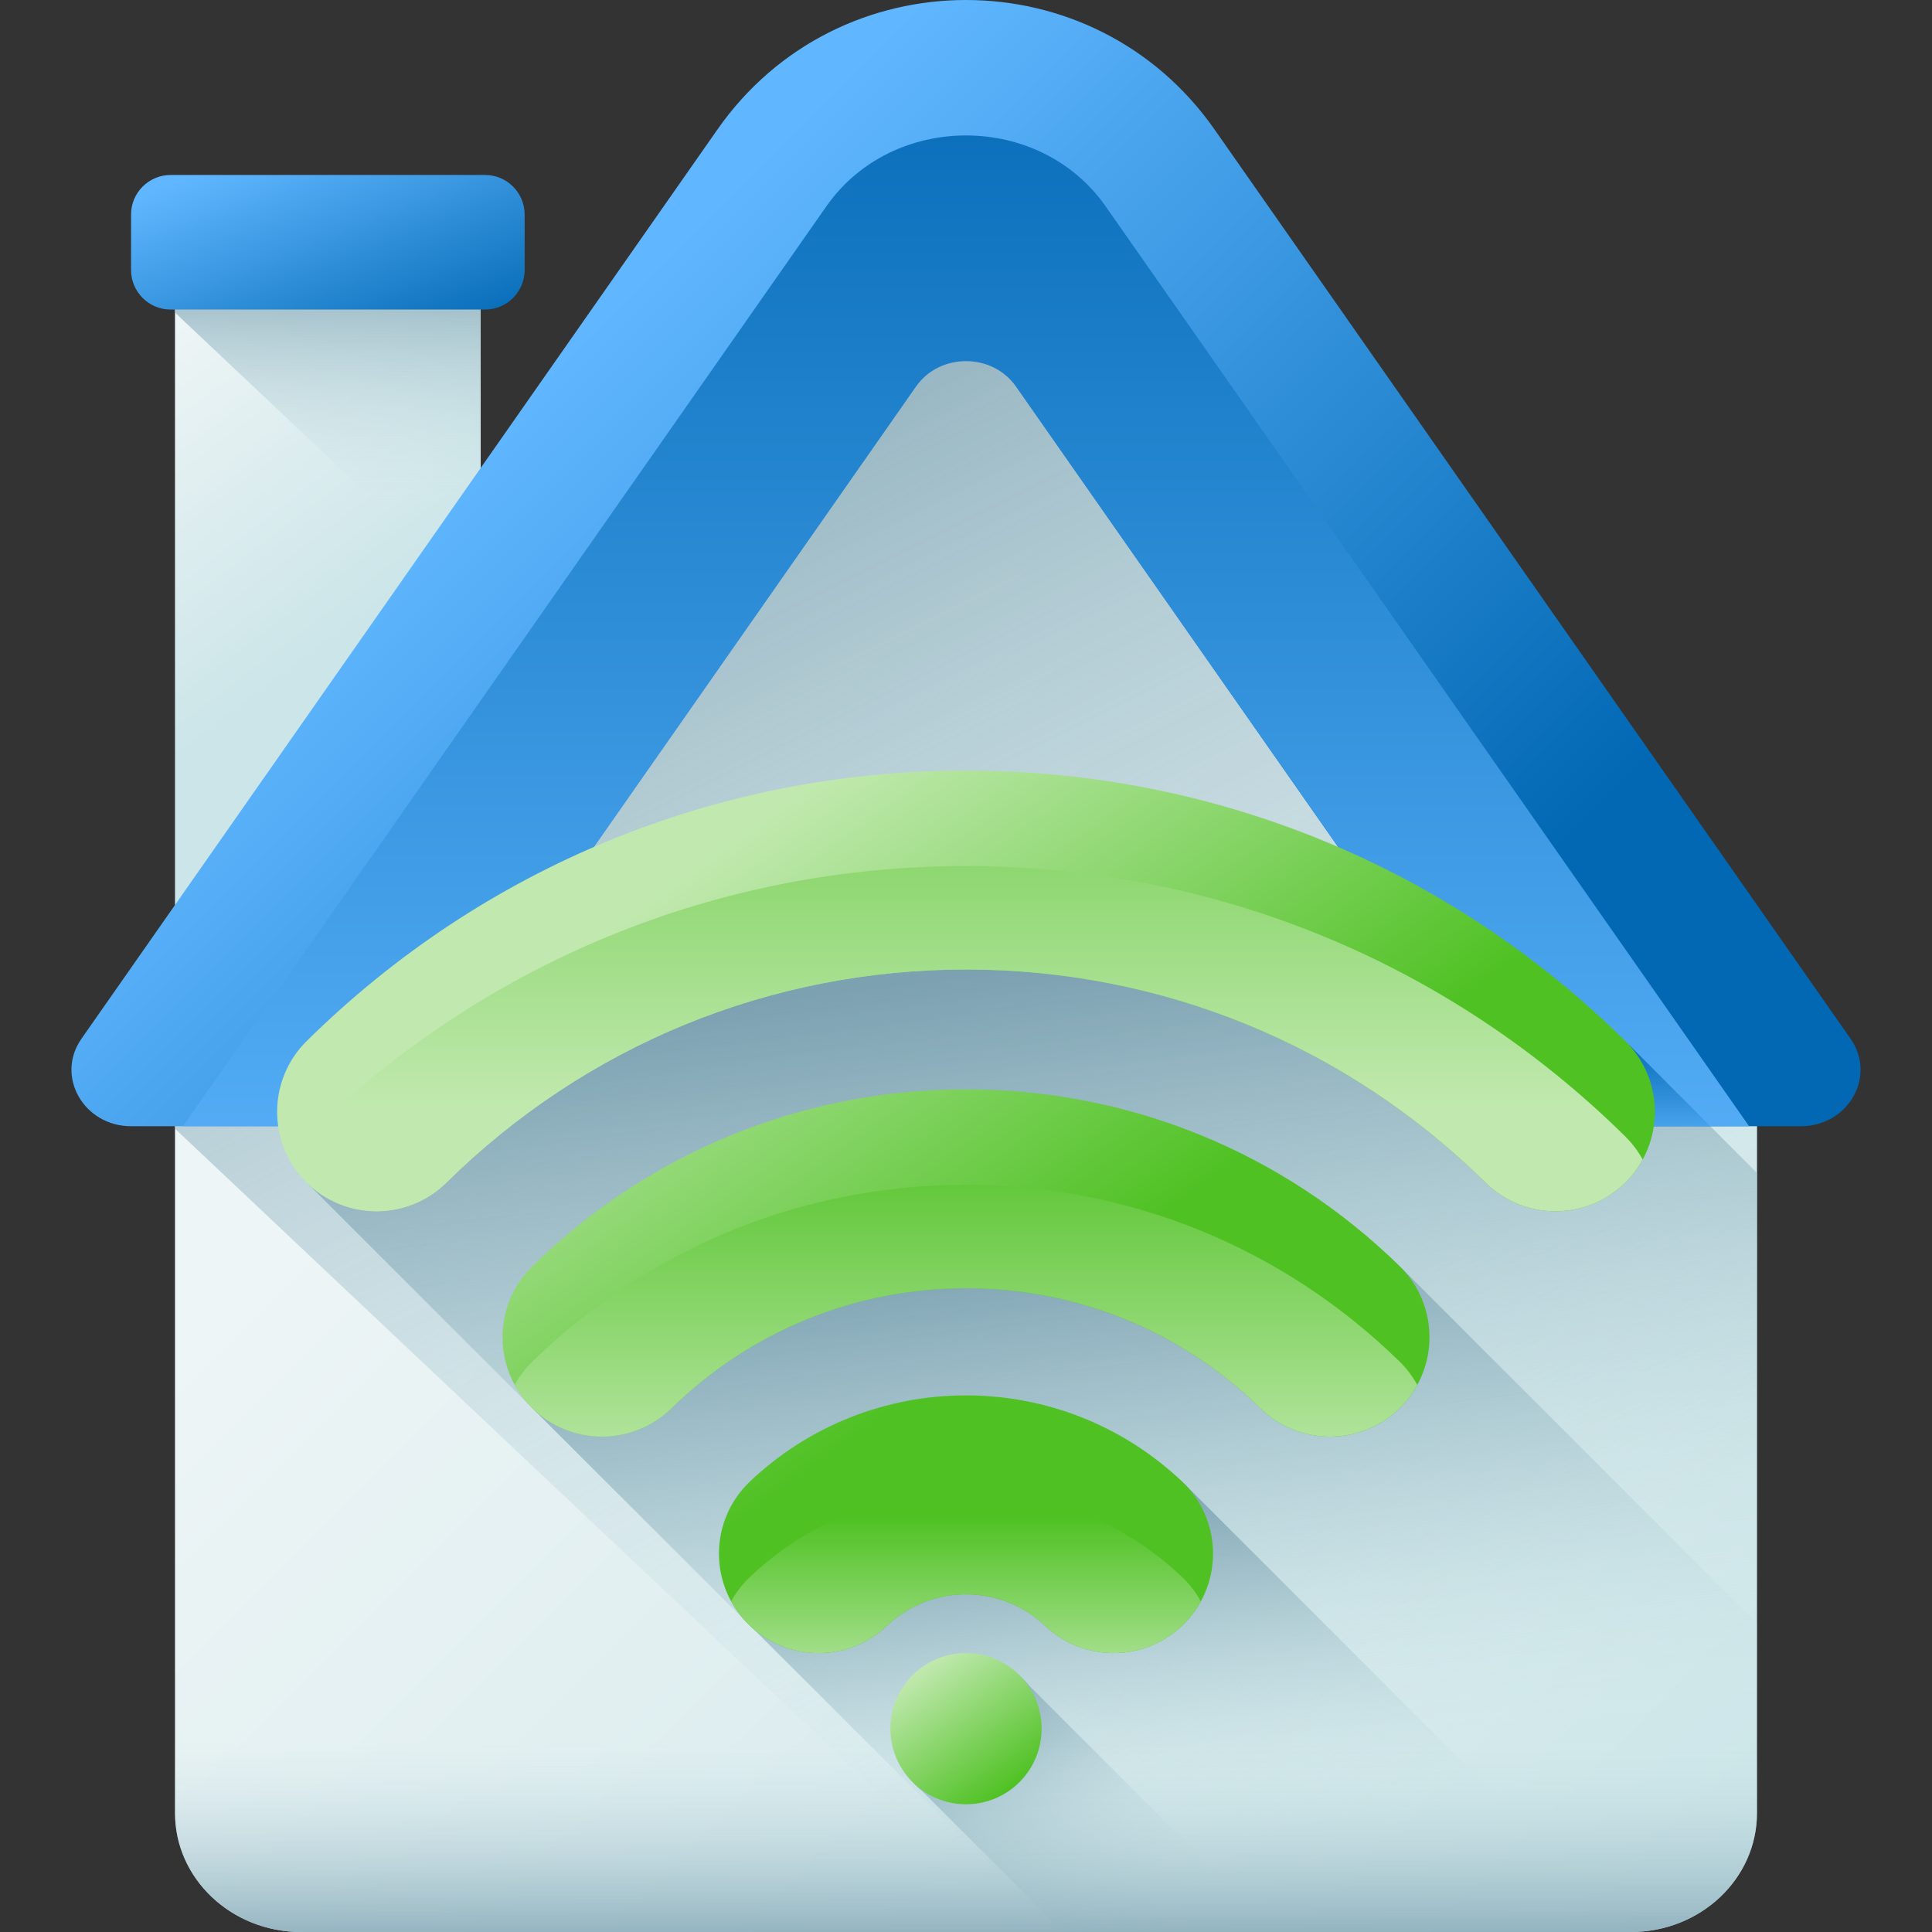 <svg id="Capa_1" enable-background="new 0 0 510 510" height="512" viewBox="0 0 510 510" width="512" xmlns="http://www.w3.org/2000/svg" xmlns:xlink="http://www.w3.org/1999/xlink"><rect x="0" y="0" width="510" height="510" fill="#333333" stroke="none"/><linearGradient id="lg1"><stop offset="0" stop-color="#eef5f6"/><stop offset="1" stop-color="#cbe5e8"/></linearGradient><linearGradient id="SVGID_1_" gradientUnits="userSpaceOnUse" x1="36.678" x2="93.633" xlink:href="#lg1" y1="91.935" y2="167.231"/><linearGradient id="lg2"><stop offset="0" stop-color="#cbe5e8" stop-opacity="0"/><stop offset="1" stop-color="#7ca1b1"/></linearGradient><linearGradient id="SVGID_2_" gradientUnits="userSpaceOnUse" x1="86.544" x2="86.544" xlink:href="#lg2" y1="132.399" y2="63.687"/><linearGradient id="lg3"><stop offset="0" stop-color="#60b7ff"/><stop offset="1" stop-color="#0268b4"/></linearGradient><linearGradient id="SVGID_3_" gradientUnits="userSpaceOnUse" x1="75.46" x2="100.988" xlink:href="#lg3" y1="36.243" y2="100.063"/><linearGradient id="SVGID_4_" gradientUnits="userSpaceOnUse" x1="153.013" x2="443.721" xlink:href="#lg1" y1="243.933" y2="534.64"/><linearGradient id="SVGID_5_" gradientUnits="userSpaceOnUse" x1="336.796" x2="149.305" xlink:href="#lg2" y1="448.462" y2="71.623"/><linearGradient id="SVGID_6_" gradientUnits="userSpaceOnUse" x1="287.454" x2="263.298" xlink:href="#lg2" y1="451.695" y2="256.871"/><linearGradient id="SVGID_7_" gradientUnits="userSpaceOnUse" x1="308.259" x2="290.321" xlink:href="#lg2" y1="468.762" y2="324.093"/><linearGradient id="SVGID_8_" gradientUnits="userSpaceOnUse" x1="314.037" x2="302.088" xlink:href="#lg2" y1="486.736" y2="390.369"/><linearGradient id="SVGID_9_" gradientUnits="userSpaceOnUse" x1="306.867" x2="245.936" xlink:href="#lg2" y1="508.195" y2="447.264"/><linearGradient id="SVGID_10_" gradientUnits="userSpaceOnUse" x1="126.04" x2="322.933" xlink:href="#lg3" y1="116.661" y2="313.555"/><linearGradient id="SVGID_11_" gradientUnits="userSpaceOnUse" x1="255" x2="255" xlink:href="#lg3" y1="347.271" y2="-1.581"/><linearGradient id="SVGID_12_" gradientUnits="userSpaceOnUse" x1="440.781" x2="440.781" y1="301.402" y2="272.777"><stop offset="0" stop-color="#0268b4" stop-opacity="0"/><stop offset="1" stop-color="#0268b4"/></linearGradient><linearGradient id="SVGID_13_" gradientUnits="userSpaceOnUse" x1="255" x2="255" xlink:href="#lg2" y1="459.579" y2="518.782"/><linearGradient id="lg4"><stop offset="0" stop-color="#c1e9af"/><stop offset="1" stop-color="#4fc123"/></linearGradient><linearGradient id="SVGID_14_" gradientUnits="userSpaceOnUse" x1="199.579" x2="286.221" xlink:href="#lg4" y1="216.901" y2="336.625"/><linearGradient id="SVGID_15_" gradientUnits="userSpaceOnUse" x1="171.321" x2="257.964" xlink:href="#lg4" y1="237.351" y2="357.075"/><linearGradient id="SVGID_16_" gradientUnits="userSpaceOnUse" x1="144.185" x2="230.828" xlink:href="#lg4" y1="256.989" y2="376.713"/><linearGradient id="SVGID_17_" gradientUnits="userSpaceOnUse" x1="255" x2="255" xlink:href="#lg4" y1="292.586" y2="149.808"/><linearGradient id="SVGID_18_" gradientUnits="userSpaceOnUse" x1="255" x2="255" xlink:href="#lg4" y1="394.462" y2="294.681"/><linearGradient id="SVGID_19_" gradientUnits="userSpaceOnUse" x1="255" x2="255" xlink:href="#lg4" y1="450.126" y2="400.363"/><linearGradient id="SVGID_20_" gradientUnits="userSpaceOnUse" x1="243.301" x2="266.7" xlink:href="#lg4" y1="440.161" y2="472.495"/><g><g><g><path d="m46.195 65.535h80.697v184.649h-80.697z" fill="url(#SVGID_1_)"/><path d="m46.195 82.514 80.698 76.143v-93.122h-80.698z" fill="url(#SVGID_2_)"/><path d="m128.047 81.715h-83.005c-5.77 0-10.447-4.677-10.447-10.447v-14.63c0-5.77 4.677-10.447 10.447-10.447h83.005c5.77 0 10.447 4.677 10.447 10.447v14.63c-.001 5.77-4.678 10.447-10.447 10.447z" fill="url(#SVGID_3_)"/><path d="m430.517 510h-351.034c-18.384 0-33.288-14.062-33.288-31.409v-208.42l180.397-249.158c14.002-19.339 42.815-19.339 56.817 0l180.396 249.158v208.42c0 17.347-14.904 31.409-33.288 31.409z" fill="url(#SVGID_4_)"/><path d="m226.592 21.013-180.397 249.158v27.778l224.733 212.051h159.589c18.384 0 33.288-14.062 33.288-31.409v-208.42l-180.397-249.158c-14.002-19.339-42.814-19.339-56.816 0z" fill="url(#SVGID_5_)"/><path d="m430.517 510c18.384 0 33.288-14.062 33.288-31.409v-168.943l-33.729-33.807c-46.665-46.028-108.468-71.377-174.024-71.377s-127.36 25.349-174.025 71.377c-10.324 10.184-10.439 26.807-.255 37.132l197.027 197.027z" fill="url(#SVGID_6_)"/><path d="m430.517 510c18.384 0 33.288-14.062 33.288-31.409v-50.024l-93.302-93.302c-30.757-30.093-71.403-46.665-114.452-46.665-43.048 0-83.694 16.572-114.451 46.664-10.365 10.142-10.547 26.765-.406 37.131l137.844 137.605z" fill="url(#SVGID_7_)"/><path d="m430.517 510c.144 0 .286-.008.429-.01l-117.884-117.885c-15.458-14.643-35.705-22.708-57.011-22.708s-41.553 8.065-57.011 22.708c-10.247 9.707-10.943 25.709-1.775 36.263l81.773 81.632z" fill="url(#SVGID_8_)"/><path d="m336.721 510-65.145-65.145c-3.658-4.529-9.25-7.43-15.524-7.43-11.021 0-19.955 8.934-19.955 19.955 0 6.275 2.902 11.866 7.43 15.524l37.096 37.096z" fill="url(#SVGID_9_)"/><g><path d="m268.217 102.043 131.899 188.57c2.921 4.176 7.87 6.689 13.173 6.689h62.042c12.573 0 20.098-13.194 13.173-23.096l-167.896-240.032c-31.871-45.565-99.344-45.565-131.215 0l-167.896 240.032c-6.926 9.901.6 23.096 13.173 23.096h62.042c5.303 0 10.251-2.513 13.173-6.689l131.899-188.57c6.42-9.179 20.012-9.179 26.433 0z" fill="url(#SVGID_10_)"/><path d="m109.884 290.613 131.899-188.57c6.259-8.949 20.174-8.949 26.434 0l131.899 188.57c2.921 4.176 7.87 6.689 13.173 6.689h48.428l-169.849-242.825c-17.46-24.962-56.276-24.962-73.736 0l-169.849 242.825h48.428c5.304 0 10.252-2.513 13.173-6.689z" fill="url(#SVGID_11_)"/><g><path d="m430.075 275.841v21.461h21.411z" fill="url(#SVGID_12_)"/></g></g></g><path d="m46.195 410.085v68.505c0 17.347 14.903 31.409 33.288 31.409h351.034c18.384 0 33.288-14.062 33.288-31.409v-68.505z" fill="url(#SVGID_13_)"/></g><g><g><path d="m410.585 319.74c-6.66 0-13.321-2.517-18.437-7.563-36.776-36.274-85.482-56.251-137.148-56.251s-100.372 19.977-137.148 56.251c-10.324 10.183-26.948 10.068-37.132-.255-10.183-10.324-10.069-26.948.255-37.132 46.665-46.028 108.469-71.377 174.025-71.377s127.359 25.349 174.024 71.377c10.324 10.184 10.438 26.807.255 37.132-5.137 5.208-11.914 7.818-18.694 7.818z" fill="url(#SVGID_14_)"/><path d="m158.913 379.238c-6.816 0-13.626-2.637-18.769-7.894-10.142-10.365-9.96-26.989.406-37.131 30.757-30.092 71.403-46.664 114.451-46.664 43.049 0 83.695 16.572 114.451 46.664 10.365 10.142 10.547 26.765.406 37.131-10.143 10.365-26.765 10.547-37.131.406-20.885-20.434-48.489-31.687-77.727-31.687-29.237 0-56.842 11.253-77.727 31.687-5.108 4.997-11.737 7.488-18.36 7.488z" fill="url(#SVGID_15_)"/><path d="m293.95 436.373c-6.482 0-12.975-2.385-18.052-7.195-5.663-5.364-13.084-8.318-20.898-8.318s-15.234 2.954-20.897 8.318c-10.529 9.973-27.147 9.523-37.119-1.005-9.973-10.527-9.523-27.146 1.005-37.118 15.458-14.643 35.705-22.708 57.011-22.708s41.553 8.065 57.011 22.708c10.528 9.972 10.978 26.591 1.005 37.118-5.163 5.45-12.108 8.2-19.066 8.2z" fill="url(#SVGID_16_)"/></g><path d="m255 228.619c-65.556 0-127.36 25.349-174.025 71.377-1.868 1.843-3.397 3.898-4.596 6.087 1.144 2.089 2.585 4.058 4.341 5.838 10.183 10.323 26.808 10.438 37.132.255 36.776-36.274 85.483-56.251 137.148-56.251 51.666 0 100.372 19.977 137.148 56.251 5.116 5.046 11.778 7.563 18.437 7.563 6.78 0 13.557-2.61 18.695-7.819 1.755-1.78 3.197-3.749 4.341-5.838-1.199-2.189-2.728-4.245-4.596-6.087-46.665-46.027-108.468-71.376-174.025-71.376z" fill="url(#SVGID_17_)"/><path d="m255 312.755c-43.048 0-83.694 16.572-114.451 46.664-1.902 1.861-3.458 3.942-4.673 6.16 1.128 2.059 2.545 4.003 4.267 5.764 5.143 5.257 11.953 7.894 18.769 7.894 6.623 0 13.252-2.491 18.361-7.488 20.885-20.434 48.49-31.687 77.727-31.687 29.238 0 56.842 11.253 77.727 31.687 10.365 10.141 26.988 9.959 37.131-.406 1.722-1.761 3.14-3.704 4.267-5.764-1.215-2.219-2.771-4.3-4.673-6.161-30.756-30.09-71.403-46.663-114.452-46.663z" fill="url(#SVGID_18_)"/><path d="m312.011 416.261c-15.458-14.643-35.705-22.708-57.011-22.708s-41.553 8.065-57.011 22.708c-2.041 1.934-3.699 4.119-4.98 6.46 1.062 1.937 2.385 3.773 3.975 5.452 9.971 10.528 26.59 10.979 37.119 1.005 5.663-5.364 13.084-8.318 20.897-8.318s15.235 2.954 20.898 8.318c5.077 4.81 11.57 7.195 18.053 7.195 6.958 0 13.903-2.75 19.066-8.2 1.591-1.679 2.913-3.514 3.975-5.452-1.282-2.341-2.939-4.526-4.981-6.46z" fill="url(#SVGID_19_)"/><circle cx="255" cy="456.328" fill="url(#SVGID_20_)" r="19.955"/></g></g></svg>